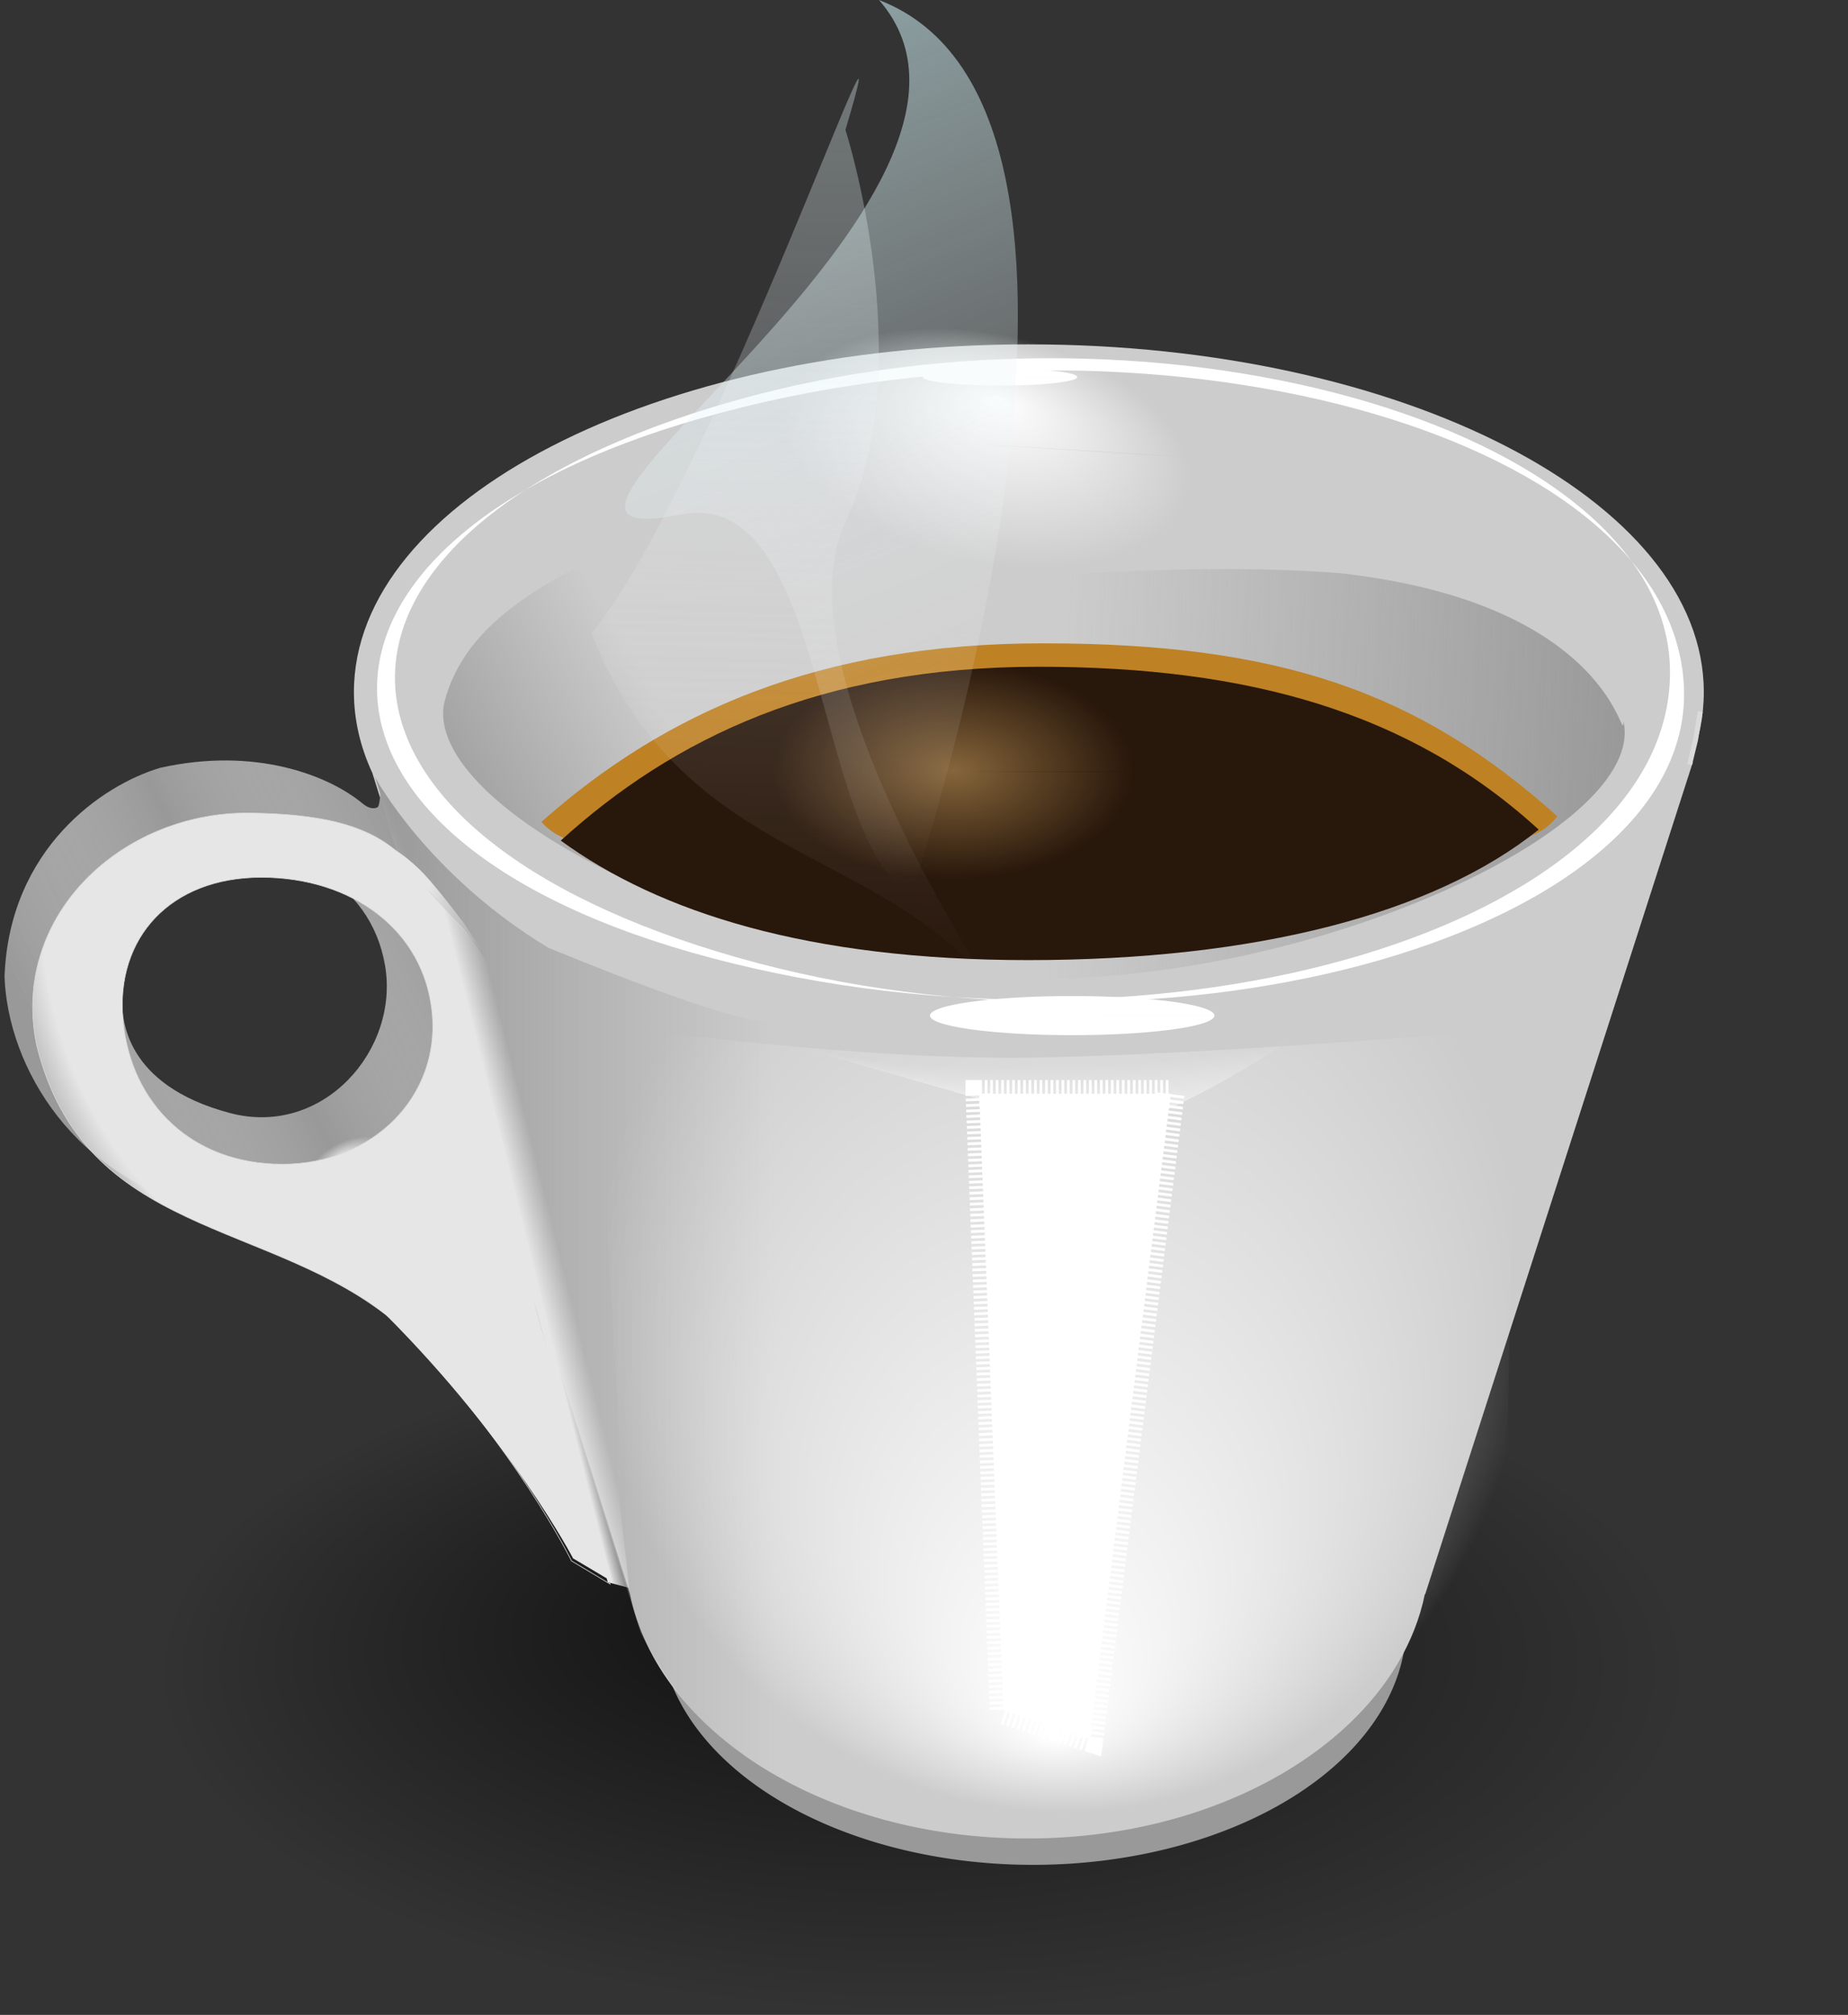 <svg xmlns="http://www.w3.org/2000/svg" xmlns:xlink="http://www.w3.org/1999/xlink" viewBox="11.14 7.18 198.78 216.66">
 <rect x="11.14" y="7.18" width="198.78" height="216.66" fill="#333333" stroke="none"/>
 <defs>
  <linearGradient id="d">
   <stop stop-color="#e6e6e6" offset="0"/>
   <stop stop-color="#e6e6e6" stop-opacity="0" offset="1"/>
  </linearGradient>
  <linearGradient id="a">
   <stop stop-color="#fff" offset="0"/>
   <stop stop-color="#fff" stop-opacity="0" offset="1"/>
  </linearGradient>
  <linearGradient id="e">
   <stop stop-color="#cbf9ff" stop-opacity=".663" offset="0"/>
   <stop stop-color="#fff2f2" stop-opacity="0" offset="1"/>
  </linearGradient>
  <linearGradient id="b">
   <stop stop-color="#999" offset="0"/>
   <stop stop-color="#999" stop-opacity="0" offset="1"/>
  </linearGradient>
  <linearGradient id="q" x1="-343.16" x2="-140.67" y1="652.24" y2="588.1" gradientTransform="matrix(.226 0 .038 .221 113.79 -6.288)" gradientUnits="userSpaceOnUse">
   <stop stop-color="#999" offset="0"/>
   <stop stop-color="#fff" stop-opacity=".498" offset=".5"/>
   <stop stop-color="#999" offset="1"/>
  </linearGradient>
  <linearGradient id="s" x1="300.66" x2="313.02" y1="-95.044" y2="-95.298" gradientTransform="matrix(.47 .559 -.117 .721 -50.501 21.644)" gradientUnits="userSpaceOnUse" xlink:href="#d"/>
  <linearGradient id="r" x1="179.97" x2="184.48" gradientTransform="matrix(.73 0 .177 .709 -53.455 20.031)" gradientUnits="userSpaceOnUse" xlink:href="#d"/>
  <linearGradient id="p" x1="166.52" x2="162.22" y1="-51.69" y2="130.8" gradientUnits="userSpaceOnUse" xlink:href="#e"/>
  <linearGradient id="o" x1="109.95" x2="151.52" y1="21.308" y2="121" gradientUnits="userSpaceOnUse" xlink:href="#e"/>
  <linearGradient id="n" x1="678.74" x2="564.29" y1="318.04" y2="253.79" gradientTransform="matrix(-.21 0 0 .21 244.84 46.36)" gradientUnits="userSpaceOnUse" xlink:href="#b"/>
  <linearGradient id="m" x1="230.61" x2="169.85" y1="106.07" y2="102.77" gradientUnits="userSpaceOnUse" xlink:href="#b"/>
  <linearGradient id="l" x1="96.204" x2="139.19" gradientUnits="userSpaceOnUse" xlink:href="#b"/>
  <radialGradient id="k" cx="66.016" cy="302.75" r="18.359" gradientTransform="matrix(1 0 0 .872 0 38.649)" gradientUnits="userSpaceOnUse">
   <stop stop-color="#e3b36a" offset="0"/>
   <stop stop-color="#e3b36a" stop-opacity="0" offset="1"/>
  </radialGradient>
  <radialGradient id="f" cx="137.38" cy="250.81" r="117.18" fx="118.3" fy="227.9" gradientTransform="matrix(1 0 0 .332 0 167.56)" gradientUnits="userSpaceOnUse">
   <stop stop-opacity=".691" offset="0"/>
   <stop stop-opacity="0" offset="1"/>
  </radialGradient>
  <radialGradient id="j" cx="101.51" cy="172.5" r="31.117" fx="103.98" fy="159.87" gradientTransform="matrix(-.881 -1.463 1.23 -.741 -22.655 403.87)" gradientUnits="userSpaceOnUse">
   <stop stop-color="#e6e6e6" offset="0"/>
   <stop stop-color="#e6e6e6" offset=".5"/>
   <stop stop-color="#e6e6e6" offset=".75"/>
   <stop stop-color="#e6e6e6" stop-opacity="0" offset="1"/>
  </radialGradient>
  <radialGradient id="g" cx="-240.85" cy="-2034.8" r="127.14" fx="-212.82" fy="-1987.7" gradientTransform="matrix(-.658 -.176 .513 -.168 642.11 -2400.2)" gradientUnits="userSpaceOnUse" xlink:href="#a"/>
  <radialGradient id="c" cx="-520.71" cy="-2546.9" r="26.429" gradientTransform="matrix(1 0 0 .838 0 -413.01)" gradientUnits="userSpaceOnUse" xlink:href="#a"/>
  <radialGradient id="i" cx="-265.86" cy="-2031.6" r="127.14" fx="-314.61" fy="-2371.3" gradientTransform="matrix(-.262 .008 -.007 -.05 85.475 33.733)" gradientUnits="userSpaceOnUse" xlink:href="#a"/>
  <radialGradient id="h" cx="-309.29" cy="-2076.2" r="150.71" fx="-312.14" fy="-2205.1" gradientTransform="matrix(.333 -.001 -.002 -.363 268.82 -588.85)" gradientUnits="userSpaceOnUse" xlink:href="#a"/>
 </defs>
 <g transform="translate(-44.709 -17.718)">
  <path transform="matrix(.705 0 0 .944 58.38 -32.06)" d="m278.35 250.81a140.97 38.891 0 1 1 -281.94 0 140.97 38.891 0 1 1 281.94 0z" fill="url(#f)" fill-rule="evenodd"/>
  <path transform="matrix(3.513 0 0 2.134 46.53 -212.52)" d="m45.714 193.08a11.429 12.143 0 1 1 -5e-5 -0.037l-11.429 0.037z" fill="#999" fill-rule="evenodd"/>
  <g transform="matrix(.21 0 0 .21 87.788 47.563)" fill="#ccc">
   <g fill="#ccc" fill-rule="evenodd">
    <path d="m374.91 68.393c-190.83 0-345.72 79.763-345.72 178.06 0 14.227 3.279 28.079 9.406 41.344l131.97 420.41c14.369 70.803 100.09 125.25 203.59 125.25 31.381 0 61.128-5.005 87.747-13.953 61.102-20.54 105.73-61.857 115.82-111.11h0.188l137.12-426.09h-1.406c4.598-11.577 7-23.57 7-35.844 0-98.3-154.88-178.06-345.72-178.06z"/>
    <path d="m713.33 283.59 3.054-12.644 2.424-14.532" stroke="#dadada" stroke-width="2.539"/>
   </g>
  </g>
  <path transform="matrix(.187 0 0 .092 403.51 114.52)" d="m-1434.7 145.17c251.14 145.14 553.42-31.266 544.04-321.18-9.562-295.49-308.43-457.47-564.53-309.75-251.26 144.93-249.63 494.91 6.13 631.74 260.68 139.46 550.39-38.378 550.52-334.02 0.123-290.06-303.79-463.64-550.17-310.56-251.12 156.03-241.96 495.84 14.015 643.78z" fill="#fff" fill-rule="evenodd"/>
  <path d="m96.204 108.48s5.576 10.446 18.637 18.336c21.85 8.955 23.447 7.816 23.447 7.816l9.92 85.069s-7.923-2.947-13.635-6.929-9.812-12.309-9.812-12.309l-28.557-91.983z" fill="url(#l)" fill-rule="evenodd"/>
  <path d="m124.23 210.98 42.791 10.656 50.4-11.257 1.426-74.849s-34.385 2.981-53.878 3.112c-20.92 0-45.019-3.713-45.019-3.713l4.279 76.051z" fill="url(#h)" fill-rule="evenodd"/>
  <path d="m163.24 149.36c-14.768 0-26.753-8.484-26.753-18.938s12.426-22.519 26.753-18.938l51.703 12.926c-17.861 8.728-28.706 21.952-51.703 24.95z" fill="url(#i)" fill-rule="evenodd"/>
  <path transform="matrix(.206 .013 0 .409 212.13 900.79)" d="m-124.29-2016.9a127.14 45 0 1 1 -7.7e-4 -0.157l-127.14 0.157z" fill="url(#g)" fill-rule="evenodd"/>
  <path d="m199.89 86.522c-30.689-2.405-92.866 5.362-94.862 19.768 5.543 11.486 33.201 23.833 62.862 23.833 30.089 0 65.141-16.234 62.588-27.638-0.144 3.182-0.624-12.657-30.588-15.964z" fill="url(#m)" fill-rule="evenodd"/>
  <path transform="matrix(.238 0 0 .046 232.38 249.72)" d="m-192.86-2513.4a64.286 45.714 0 1 1 -3e-4 -0.14l-64.285 0.14z" fill="#fff" fill-rule="evenodd"/>
  <path d="m161.18 142.51h20.606l-8.732 69.303-9.271-3.001-2.603-66.301z" fill="#fff" fill-rule="evenodd" stroke="#fff" stroke-dasharray="0.295, 0.295" stroke-width="2.946"/>
  <path transform="matrix(.129 0 0 .02 196.6 115.71)" d="m-192.86-2513.4a64.286 45.714 0 1 1 -3e-4 -0.14l-64.285 0.14z" fill="#fff" fill-rule="evenodd"/>
  <path d="m153.78 67.885c26.455 0 61.917 17.625 71.45 31.673 1.309 1.929 2.129 3.79 2.37 5.529-5.543 11.486-33.201 23.833-62.862 23.833-30.089 0-63.638-17.136-61.085-28.54 4.051-15.455 28.279-17.767 50.127-32.496z" fill="url(#n)" fill-rule="evenodd"/>
  <g transform="matrix(.73 0 0 .73 9.951 -110.66)" fill-rule="evenodd">
   <path d="m216.61 280.46c-33.143 0-55.794 10.192-73.96 26.297 10.426 11.764 39.846-11.906 73.006-11.906 34.444 0 67.297 23.561 76.675 11.083-20.543-18.475-41.235-25.474-75.721-25.474z" fill="#be8124"/>
   <path d="m215.91 283.91c-32.24 0-53.896 10.619-70.407 25.603 14.562 10.615 36.606 17.607 68.863 17.607 33.506 0 59.754-6.809 75.23-19.225-18.896-17.282-42.741-23.985-73.686-23.985z" fill="#28170b"/>
  </g>
  <path transform="matrix(1.056 0 0 .73 88.7 -113.15)" d="m84.375 302.75a18.359 16.016 0 1 1 -9e-5 -0.049l-18.359 0.049z" fill="url(#k)" fill-rule="evenodd" opacity=".5"/>
  <path d="m150.4 24.9c30.422 11.706 5.255 91.387 3.422 96.097-10.604-5.936-8.812-44.028-24.815-40.764-25.264 5.152 39.554-34.487 21.394-55.333z" fill="url(#o)" fill-rule="evenodd"/>
  <path d="m146.79 38.863c7.194-24.17-14.31 38.357-27.316 54.133 10.931 27.67 36.119 21.827 47.051 44.431 0 0-27.76-39.342-19.719-56.426s-0.015-42.138-0.015-42.138z" fill="url(#p)" fill-rule="evenodd"/>
  <path transform="matrix(.145 -.057 .015 .084 206.83 333.76)" d="m-494.29-2546.9a26.429 22.143 0 1 1 -1.3e-4 -0.068l-26.428 0.068z" fill="url(#c)" fill-rule="evenodd"/>
  <path d="m73.089 107.46c-6.18 1.816-16.234 8.658-16.753 22.434 0.335 9.762 7.547 22.021 22.095 25.045 15.033 3.125 27.96-8.671 25.549-22.688-1.063-6.181 1.055-5.49-2.354-10.342-0.536-0.763-3.173-9.173-4.529-11.565-0.498-0.878-0.254 0.83-0.61 1.345-0.607 0.313-1.202-0.031-1.693-0.435-3.558-2.929-11.412-6.092-21.705-3.795zm4.043 7.892c9.819 0 18.567 4.247 20.133 13.354s-6.697 18.523-16.685 15.875c-11.512-3.053-11.468-10.362-11.604-11.617-1.05-9.625-1.663-17.611 8.156-17.611z" fill="url(#q)" fill-rule="evenodd"/>
  <path d="m81.78 112.33c-13.381 0.362-24.785 11.388-21.991 24.933 5.105 20.806 25.144 18.614 38.552 29.792 13.019 13.394 18.979 25.686 18.979 25.686l4.152 2.486c-5.132-21.781-10.584-43.486-16.105-65.173-3.434-13.642-8.258-17.458-22.287-17.725-0.438-0.008-0.869-0.012-1.3 0zm2.175 6.905c9.736-1e-5 17.526 5.646 18.378 14.606s-6.37 16.242-16.105 16.242-16.294-6.476-17.146-15.435 5.137-15.413 14.873-15.413z" fill="url(#j)" fill-rule="evenodd" stroke="#dadada" stroke-width=".069"/>
  <path transform="matrix(.145 -.057 .015 .084 186.67 297.47)" d="m-494.29-2546.9a26.429 22.143 0 1 1 -1.3e-4 -0.068l-26.428 0.068z" fill="url(#c)" fill-rule="evenodd"/>
  <path d="m101.73 120.43s2.907 3.244 3.096 3.428c13.38 13.056 18.68 71.78 18.68 71.78l-2.289-0.605-19.487-74.603z" fill="url(#r)" fill-rule="evenodd"/>
  <path d="m98.368 116.31s1.503 0.865 3.185 2.672c1.633 1.753 4.249 5.259 4.249 5.259l1.911 2.931-6.93-7.83-2.415-3.032z" fill="url(#s)" fill-rule="evenodd"/>
  <path d="m84.533 159.03c4.444 1.881 8.871 4.016 12.803 7.236 13.632 13.662 20.154 26.2 20.154 26.2l4.266 2.536c-3.313-12.011-6.731-23.998-10.19-35.973h-27.032z" fill="#e6e6e6" fill-rule="evenodd"/>
 </g>
</svg>